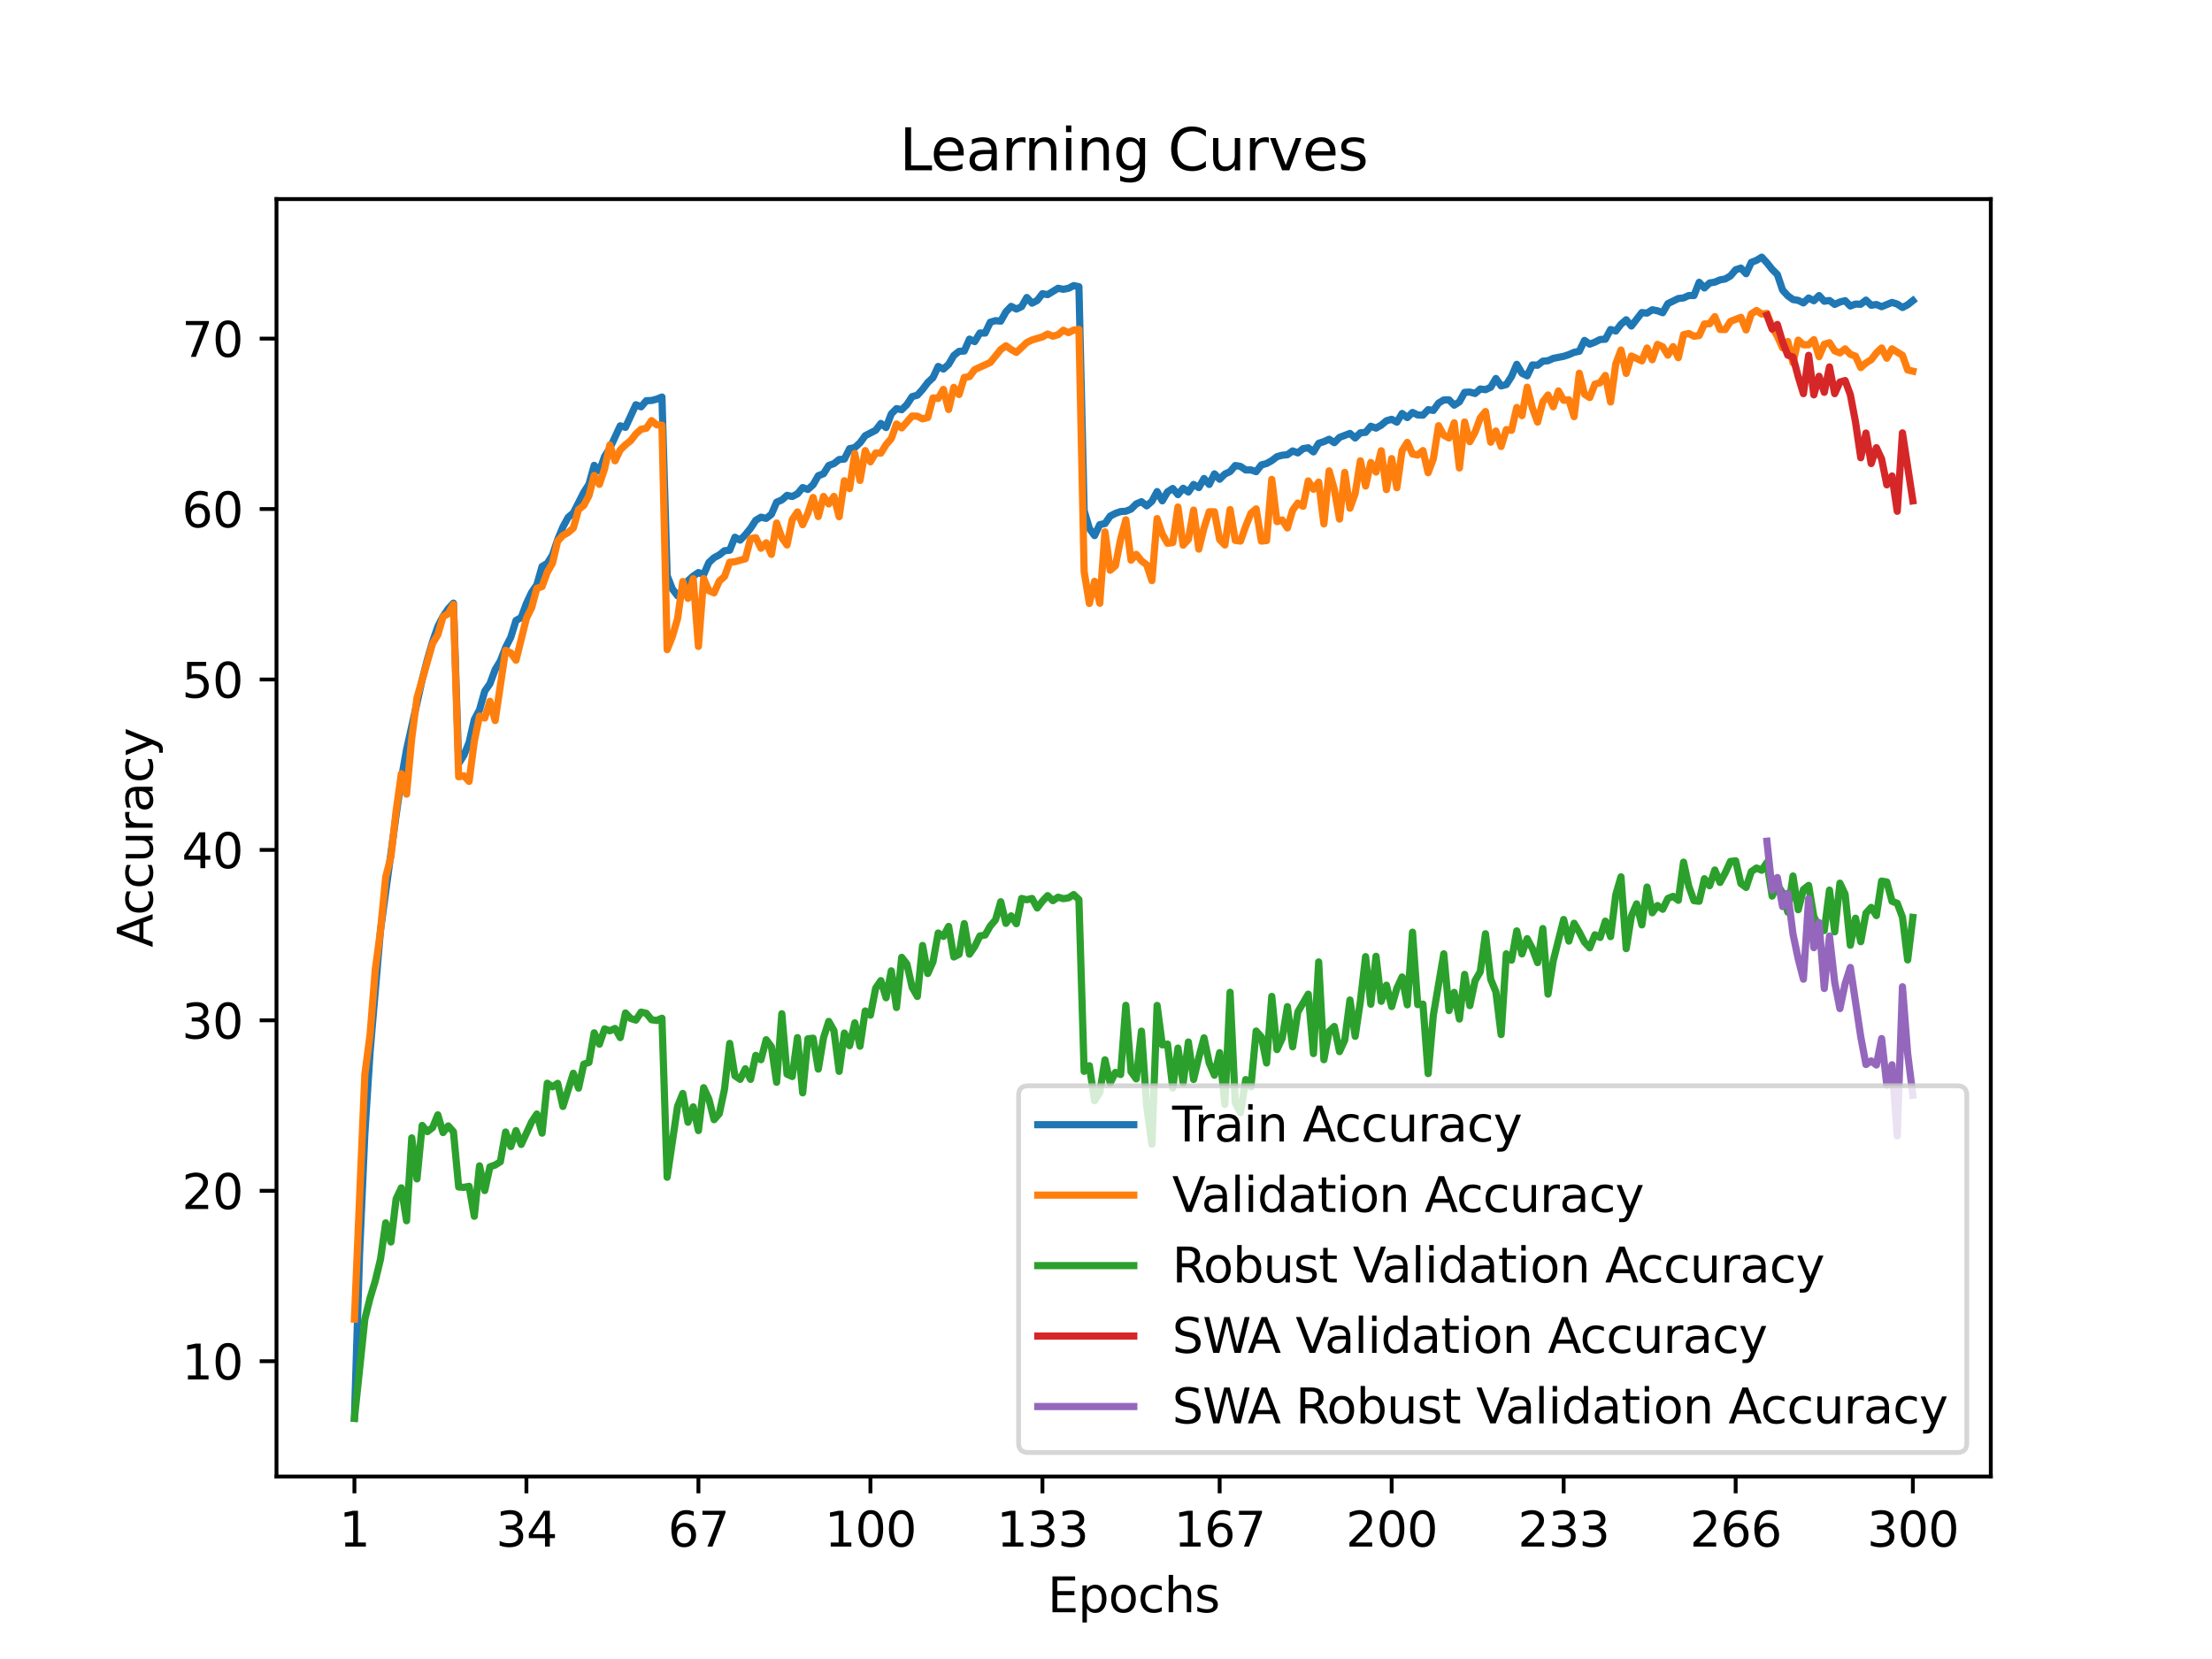 <?xml version="1.0" encoding="utf-8" standalone="no"?>
<!DOCTYPE svg PUBLIC "-//W3C//DTD SVG 1.1//EN"
  "http://www.w3.org/Graphics/SVG/1.1/DTD/svg11.dtd">
<svg xmlns:xlink="http://www.w3.org/1999/xlink" width="460.8pt" height="345.6pt" viewBox="0 0 460.8 345.6" xmlns="http://www.w3.org/2000/svg" version="1.1">
 <defs>
  <style type="text/css">*{stroke-linejoin: round; stroke-linecap: butt}</style>
 </defs>
 <g id="figure_1">
  <g id="patch_1">
   <path d="M 0 345.6 
L 460.8 345.6 
L 460.8 0 
L 0 0 
z
" style="fill: #ffffff"/>
  </g>
  <g id="axes_1">
   <g id="patch_2">
    <path d="M 57.6 307.584 
L 414.72 307.584 
L 414.72 41.472 
L 57.6 41.472 
z
" style="fill: #ffffff"/>
   </g>
   <g id="matplotlib.axis_1">
    <g id="xtick_1">
     <g id="line2d_1">
      <defs>
       <path id="m7db479d170" d="M 0 0 
L 0 3.5 
" style="stroke: #000000; stroke-width: 0.8"/>
      </defs>
      <g>
       <use xlink:href="#m7db479d170" x="73.833" y="307.584" style="stroke: #000000; stroke-width: 0.8"/>
      </g>
     </g>
     <g id="text_1">
      <!-- 1 -->
      <g transform="translate(70.651 322.182) scale(0.1 -0.1)">
       <defs>
        <path id="DejaVuSans-31" d="M 794 531 
L 1825 531 
L 1825 4091 
L 703 3866 
L 703 4441 
L 1819 4666 
L 2450 4666 
L 2450 531 
L 3481 531 
L 3481 0 
L 794 0 
L 794 531 
z
" transform="scale(0.016)"/>
       </defs>
       <use xlink:href="#DejaVuSans-31"/>
      </g>
     </g>
    </g>
    <g id="xtick_2">
     <g id="line2d_2">
      <g>
       <use xlink:href="#m7db479d170" x="109.664" y="307.584" style="stroke: #000000; stroke-width: 0.8"/>
      </g>
     </g>
     <g id="text_2">
      <!-- 34 -->
      <g transform="translate(103.302 322.182) scale(0.1 -0.1)">
       <defs>
        <path id="DejaVuSans-33" d="M 2597 2516 
Q 3050 2419 3304 2112 
Q 3559 1806 3559 1356 
Q 3559 666 3084 287 
Q 2609 -91 1734 -91 
Q 1441 -91 1130 -33 
Q 819 25 488 141 
L 488 750 
Q 750 597 1062 519 
Q 1375 441 1716 441 
Q 2309 441 2620 675 
Q 2931 909 2931 1356 
Q 2931 1769 2642 2001 
Q 2353 2234 1838 2234 
L 1294 2234 
L 1294 2753 
L 1863 2753 
Q 2328 2753 2575 2939 
Q 2822 3125 2822 3475 
Q 2822 3834 2567 4026 
Q 2313 4219 1838 4219 
Q 1578 4219 1281 4162 
Q 984 4106 628 3988 
L 628 4550 
Q 988 4650 1302 4700 
Q 1616 4750 1894 4750 
Q 2613 4750 3031 4423 
Q 3450 4097 3450 3541 
Q 3450 3153 3228 2886 
Q 3006 2619 2597 2516 
z
" transform="scale(0.016)"/>
        <path id="DejaVuSans-34" d="M 2419 4116 
L 825 1625 
L 2419 1625 
L 2419 4116 
z
M 2253 4666 
L 3047 4666 
L 3047 1625 
L 3713 1625 
L 3713 1100 
L 3047 1100 
L 3047 0 
L 2419 0 
L 2419 1100 
L 313 1100 
L 313 1709 
L 2253 4666 
z
" transform="scale(0.016)"/>
       </defs>
       <use xlink:href="#DejaVuSans-33"/>
       <use xlink:href="#DejaVuSans-34" x="63.623"/>
      </g>
     </g>
    </g>
    <g id="xtick_3">
     <g id="line2d_3">
      <g>
       <use xlink:href="#m7db479d170" x="145.496" y="307.584" style="stroke: #000000; stroke-width: 0.8"/>
      </g>
     </g>
     <g id="text_3">
      <!-- 67 -->
      <g transform="translate(139.133 322.182) scale(0.1 -0.1)">
       <defs>
        <path id="DejaVuSans-36" d="M 2113 2584 
Q 1688 2584 1439 2293 
Q 1191 2003 1191 1497 
Q 1191 994 1439 701 
Q 1688 409 2113 409 
Q 2538 409 2786 701 
Q 3034 994 3034 1497 
Q 3034 2003 2786 2293 
Q 2538 2584 2113 2584 
z
M 3366 4563 
L 3366 3988 
Q 3128 4100 2886 4159 
Q 2644 4219 2406 4219 
Q 1781 4219 1451 3797 
Q 1122 3375 1075 2522 
Q 1259 2794 1537 2939 
Q 1816 3084 2150 3084 
Q 2853 3084 3261 2657 
Q 3669 2231 3669 1497 
Q 3669 778 3244 343 
Q 2819 -91 2113 -91 
Q 1303 -91 875 529 
Q 447 1150 447 2328 
Q 447 3434 972 4092 
Q 1497 4750 2381 4750 
Q 2619 4750 2861 4703 
Q 3103 4656 3366 4563 
z
" transform="scale(0.016)"/>
        <path id="DejaVuSans-37" d="M 525 4666 
L 3525 4666 
L 3525 4397 
L 1831 0 
L 1172 0 
L 2766 4134 
L 525 4134 
L 525 4666 
z
" transform="scale(0.016)"/>
       </defs>
       <use xlink:href="#DejaVuSans-36"/>
       <use xlink:href="#DejaVuSans-37" x="63.623"/>
      </g>
     </g>
    </g>
    <g id="xtick_4">
     <g id="line2d_4">
      <g>
       <use xlink:href="#m7db479d170" x="181.327" y="307.584" style="stroke: #000000; stroke-width: 0.8"/>
      </g>
     </g>
     <g id="text_4">
      <!-- 100 -->
      <g transform="translate(171.783 322.182) scale(0.1 -0.1)">
       <defs>
        <path id="DejaVuSans-30" d="M 2034 4250 
Q 1547 4250 1301 3770 
Q 1056 3291 1056 2328 
Q 1056 1369 1301 889 
Q 1547 409 2034 409 
Q 2525 409 2770 889 
Q 3016 1369 3016 2328 
Q 3016 3291 2770 3770 
Q 2525 4250 2034 4250 
z
M 2034 4750 
Q 2819 4750 3233 4129 
Q 3647 3509 3647 2328 
Q 3647 1150 3233 529 
Q 2819 -91 2034 -91 
Q 1250 -91 836 529 
Q 422 1150 422 2328 
Q 422 3509 836 4129 
Q 1250 4750 2034 4750 
z
" transform="scale(0.016)"/>
       </defs>
       <use xlink:href="#DejaVuSans-31"/>
       <use xlink:href="#DejaVuSans-30" x="63.623"/>
       <use xlink:href="#DejaVuSans-30" x="127.246"/>
      </g>
     </g>
    </g>
    <g id="xtick_5">
     <g id="line2d_5">
      <g>
       <use xlink:href="#m7db479d170" x="217.158" y="307.584" style="stroke: #000000; stroke-width: 0.8"/>
      </g>
     </g>
     <g id="text_5">
      <!-- 133 -->
      <g transform="translate(207.615 322.182) scale(0.1 -0.1)">
       <use xlink:href="#DejaVuSans-31"/>
       <use xlink:href="#DejaVuSans-33" x="63.623"/>
       <use xlink:href="#DejaVuSans-33" x="127.246"/>
      </g>
     </g>
    </g>
    <g id="xtick_6">
     <g id="line2d_6">
      <g>
       <use xlink:href="#m7db479d170" x="254.076" y="307.584" style="stroke: #000000; stroke-width: 0.8"/>
      </g>
     </g>
     <g id="text_6">
      <!-- 167 -->
      <g transform="translate(244.532 322.182) scale(0.1 -0.1)">
       <use xlink:href="#DejaVuSans-31"/>
       <use xlink:href="#DejaVuSans-36" x="63.623"/>
       <use xlink:href="#DejaVuSans-37" x="127.246"/>
      </g>
     </g>
    </g>
    <g id="xtick_7">
     <g id="line2d_7">
      <g>
       <use xlink:href="#m7db479d170" x="289.907" y="307.584" style="stroke: #000000; stroke-width: 0.8"/>
      </g>
     </g>
     <g id="text_7">
      <!-- 200 -->
      <g transform="translate(280.363 322.182) scale(0.1 -0.1)">
       <defs>
        <path id="DejaVuSans-32" d="M 1228 531 
L 3431 531 
L 3431 0 
L 469 0 
L 469 531 
Q 828 903 1448 1529 
Q 2069 2156 2228 2338 
Q 2531 2678 2651 2914 
Q 2772 3150 2772 3378 
Q 2772 3750 2511 3984 
Q 2250 4219 1831 4219 
Q 1534 4219 1204 4116 
Q 875 4013 500 3803 
L 500 4441 
Q 881 4594 1212 4672 
Q 1544 4750 1819 4750 
Q 2544 4750 2975 4387 
Q 3406 4025 3406 3419 
Q 3406 3131 3298 2873 
Q 3191 2616 2906 2266 
Q 2828 2175 2409 1742 
Q 1991 1309 1228 531 
z
" transform="scale(0.016)"/>
       </defs>
       <use xlink:href="#DejaVuSans-32"/>
       <use xlink:href="#DejaVuSans-30" x="63.623"/>
       <use xlink:href="#DejaVuSans-30" x="127.246"/>
      </g>
     </g>
    </g>
    <g id="xtick_8">
     <g id="line2d_8">
      <g>
       <use xlink:href="#m7db479d170" x="325.739" y="307.584" style="stroke: #000000; stroke-width: 0.8"/>
      </g>
     </g>
     <g id="text_8">
      <!-- 233 -->
      <g transform="translate(316.195 322.182) scale(0.1 -0.1)">
       <use xlink:href="#DejaVuSans-32"/>
       <use xlink:href="#DejaVuSans-33" x="63.623"/>
       <use xlink:href="#DejaVuSans-33" x="127.246"/>
      </g>
     </g>
    </g>
    <g id="xtick_9">
     <g id="line2d_9">
      <g>
       <use xlink:href="#m7db479d170" x="361.57" y="307.584" style="stroke: #000000; stroke-width: 0.8"/>
      </g>
     </g>
     <g id="text_9">
      <!-- 266 -->
      <g transform="translate(352.026 322.182) scale(0.1 -0.1)">
       <use xlink:href="#DejaVuSans-32"/>
       <use xlink:href="#DejaVuSans-36" x="63.623"/>
       <use xlink:href="#DejaVuSans-36" x="127.246"/>
      </g>
     </g>
    </g>
    <g id="xtick_10">
     <g id="line2d_10">
      <g>
       <use xlink:href="#m7db479d170" x="398.487" y="307.584" style="stroke: #000000; stroke-width: 0.8"/>
      </g>
     </g>
     <g id="text_10">
      <!-- 300 -->
      <g transform="translate(388.944 322.182) scale(0.1 -0.1)">
       <use xlink:href="#DejaVuSans-33"/>
       <use xlink:href="#DejaVuSans-30" x="63.623"/>
       <use xlink:href="#DejaVuSans-30" x="127.246"/>
      </g>
     </g>
    </g>
    <g id="text_11">
     <!-- Epochs -->
     <g transform="translate(218.244 335.861) scale(0.1 -0.1)">
      <defs>
       <path id="DejaVuSans-45" d="M 628 4666 
L 3578 4666 
L 3578 4134 
L 1259 4134 
L 1259 2753 
L 3481 2753 
L 3481 2222 
L 1259 2222 
L 1259 531 
L 3634 531 
L 3634 0 
L 628 0 
L 628 4666 
z
" transform="scale(0.016)"/>
       <path id="DejaVuSans-70" d="M 1159 525 
L 1159 -1331 
L 581 -1331 
L 581 3500 
L 1159 3500 
L 1159 2969 
Q 1341 3281 1617 3432 
Q 1894 3584 2278 3584 
Q 2916 3584 3314 3078 
Q 3713 2572 3713 1747 
Q 3713 922 3314 415 
Q 2916 -91 2278 -91 
Q 1894 -91 1617 61 
Q 1341 213 1159 525 
z
M 3116 1747 
Q 3116 2381 2855 2742 
Q 2594 3103 2138 3103 
Q 1681 3103 1420 2742 
Q 1159 2381 1159 1747 
Q 1159 1113 1420 752 
Q 1681 391 2138 391 
Q 2594 391 2855 752 
Q 3116 1113 3116 1747 
z
" transform="scale(0.016)"/>
       <path id="DejaVuSans-6f" d="M 1959 3097 
Q 1497 3097 1228 2736 
Q 959 2375 959 1747 
Q 959 1119 1226 758 
Q 1494 397 1959 397 
Q 2419 397 2687 759 
Q 2956 1122 2956 1747 
Q 2956 2369 2687 2733 
Q 2419 3097 1959 3097 
z
M 1959 3584 
Q 2709 3584 3137 3096 
Q 3566 2609 3566 1747 
Q 3566 888 3137 398 
Q 2709 -91 1959 -91 
Q 1206 -91 779 398 
Q 353 888 353 1747 
Q 353 2609 779 3096 
Q 1206 3584 1959 3584 
z
" transform="scale(0.016)"/>
       <path id="DejaVuSans-63" d="M 3122 3366 
L 3122 2828 
Q 2878 2963 2633 3030 
Q 2388 3097 2138 3097 
Q 1578 3097 1268 2742 
Q 959 2388 959 1747 
Q 959 1106 1268 751 
Q 1578 397 2138 397 
Q 2388 397 2633 464 
Q 2878 531 3122 666 
L 3122 134 
Q 2881 22 2623 -34 
Q 2366 -91 2075 -91 
Q 1284 -91 818 406 
Q 353 903 353 1747 
Q 353 2603 823 3093 
Q 1294 3584 2113 3584 
Q 2378 3584 2631 3529 
Q 2884 3475 3122 3366 
z
" transform="scale(0.016)"/>
       <path id="DejaVuSans-68" d="M 3513 2113 
L 3513 0 
L 2938 0 
L 2938 2094 
Q 2938 2591 2744 2837 
Q 2550 3084 2163 3084 
Q 1697 3084 1428 2787 
Q 1159 2491 1159 1978 
L 1159 0 
L 581 0 
L 581 4863 
L 1159 4863 
L 1159 2956 
Q 1366 3272 1645 3428 
Q 1925 3584 2291 3584 
Q 2894 3584 3203 3211 
Q 3513 2838 3513 2113 
z
" transform="scale(0.016)"/>
       <path id="DejaVuSans-73" d="M 2834 3397 
L 2834 2853 
Q 2591 2978 2328 3040 
Q 2066 3103 1784 3103 
Q 1356 3103 1142 2972 
Q 928 2841 928 2578 
Q 928 2378 1081 2264 
Q 1234 2150 1697 2047 
L 1894 2003 
Q 2506 1872 2764 1633 
Q 3022 1394 3022 966 
Q 3022 478 2636 193 
Q 2250 -91 1575 -91 
Q 1294 -91 989 -36 
Q 684 19 347 128 
L 347 722 
Q 666 556 975 473 
Q 1284 391 1588 391 
Q 1994 391 2212 530 
Q 2431 669 2431 922 
Q 2431 1156 2273 1281 
Q 2116 1406 1581 1522 
L 1381 1569 
Q 847 1681 609 1914 
Q 372 2147 372 2553 
Q 372 3047 722 3315 
Q 1072 3584 1716 3584 
Q 2034 3584 2315 3537 
Q 2597 3491 2834 3397 
z
" transform="scale(0.016)"/>
      </defs>
      <use xlink:href="#DejaVuSans-45"/>
      <use xlink:href="#DejaVuSans-70" x="63.184"/>
      <use xlink:href="#DejaVuSans-6f" x="126.66"/>
      <use xlink:href="#DejaVuSans-63" x="187.842"/>
      <use xlink:href="#DejaVuSans-68" x="242.822"/>
      <use xlink:href="#DejaVuSans-73" x="306.201"/>
     </g>
    </g>
   </g>
   <g id="matplotlib.axis_2">
    <g id="ytick_1">
     <g id="line2d_11">
      <defs>
       <path id="mf15f17b7cf" d="M 0 0 
L -3.5 0 
" style="stroke: #000000; stroke-width: 0.8"/>
      </defs>
      <g>
       <use xlink:href="#mf15f17b7cf" x="57.6" y="283.564" style="stroke: #000000; stroke-width: 0.8"/>
      </g>
     </g>
     <g id="text_12">
      <!-- 10 -->
      <g transform="translate(37.875 287.363) scale(0.1 -0.1)">
       <use xlink:href="#DejaVuSans-31"/>
       <use xlink:href="#DejaVuSans-30" x="63.623"/>
      </g>
     </g>
    </g>
    <g id="ytick_2">
     <g id="line2d_12">
      <g>
       <use xlink:href="#mf15f17b7cf" x="57.6" y="248.06" style="stroke: #000000; stroke-width: 0.8"/>
      </g>
     </g>
     <g id="text_13">
      <!-- 20 -->
      <g transform="translate(37.875 251.859) scale(0.1 -0.1)">
       <use xlink:href="#DejaVuSans-32"/>
       <use xlink:href="#DejaVuSans-30" x="63.623"/>
      </g>
     </g>
    </g>
    <g id="ytick_3">
     <g id="line2d_13">
      <g>
       <use xlink:href="#mf15f17b7cf" x="57.6" y="212.556" style="stroke: #000000; stroke-width: 0.8"/>
      </g>
     </g>
     <g id="text_14">
      <!-- 30 -->
      <g transform="translate(37.875 216.355) scale(0.1 -0.1)">
       <use xlink:href="#DejaVuSans-33"/>
       <use xlink:href="#DejaVuSans-30" x="63.623"/>
      </g>
     </g>
    </g>
    <g id="ytick_4">
     <g id="line2d_14">
      <g>
       <use xlink:href="#mf15f17b7cf" x="57.6" y="177.052" style="stroke: #000000; stroke-width: 0.8"/>
      </g>
     </g>
     <g id="text_15">
      <!-- 40 -->
      <g transform="translate(37.875 180.851) scale(0.1 -0.1)">
       <use xlink:href="#DejaVuSans-34"/>
       <use xlink:href="#DejaVuSans-30" x="63.623"/>
      </g>
     </g>
    </g>
    <g id="ytick_5">
     <g id="line2d_15">
      <g>
       <use xlink:href="#mf15f17b7cf" x="57.6" y="141.548" style="stroke: #000000; stroke-width: 0.8"/>
      </g>
     </g>
     <g id="text_16">
      <!-- 50 -->
      <g transform="translate(37.875 145.347) scale(0.1 -0.1)">
       <defs>
        <path id="DejaVuSans-35" d="M 691 4666 
L 3169 4666 
L 3169 4134 
L 1269 4134 
L 1269 2991 
Q 1406 3038 1543 3061 
Q 1681 3084 1819 3084 
Q 2600 3084 3056 2656 
Q 3513 2228 3513 1497 
Q 3513 744 3044 326 
Q 2575 -91 1722 -91 
Q 1428 -91 1123 -41 
Q 819 9 494 109 
L 494 744 
Q 775 591 1075 516 
Q 1375 441 1709 441 
Q 2250 441 2565 725 
Q 2881 1009 2881 1497 
Q 2881 1984 2565 2268 
Q 2250 2553 1709 2553 
Q 1456 2553 1204 2497 
Q 953 2441 691 2322 
L 691 4666 
z
" transform="scale(0.016)"/>
       </defs>
       <use xlink:href="#DejaVuSans-35"/>
       <use xlink:href="#DejaVuSans-30" x="63.623"/>
      </g>
     </g>
    </g>
    <g id="ytick_6">
     <g id="line2d_16">
      <g>
       <use xlink:href="#mf15f17b7cf" x="57.6" y="106.044" style="stroke: #000000; stroke-width: 0.8"/>
      </g>
     </g>
     <g id="text_17">
      <!-- 60 -->
      <g transform="translate(37.875 109.843) scale(0.1 -0.1)">
       <use xlink:href="#DejaVuSans-36"/>
       <use xlink:href="#DejaVuSans-30" x="63.623"/>
      </g>
     </g>
    </g>
    <g id="ytick_7">
     <g id="line2d_17">
      <g>
       <use xlink:href="#mf15f17b7cf" x="57.6" y="70.54" style="stroke: #000000; stroke-width: 0.8"/>
      </g>
     </g>
     <g id="text_18">
      <!-- 70 -->
      <g transform="translate(37.875 74.339) scale(0.1 -0.1)">
       <use xlink:href="#DejaVuSans-37"/>
       <use xlink:href="#DejaVuSans-30" x="63.623"/>
      </g>
     </g>
    </g>
    <g id="text_19">
     <!-- Accuracy -->
     <g transform="translate(31.795 197.356) rotate(-90) scale(0.1 -0.1)">
      <defs>
       <path id="DejaVuSans-41" d="M 2188 4044 
L 1331 1722 
L 3047 1722 
L 2188 4044 
z
M 1831 4666 
L 2547 4666 
L 4325 0 
L 3669 0 
L 3244 1197 
L 1141 1197 
L 716 0 
L 50 0 
L 1831 4666 
z
" transform="scale(0.016)"/>
       <path id="DejaVuSans-75" d="M 544 1381 
L 544 3500 
L 1119 3500 
L 1119 1403 
Q 1119 906 1312 657 
Q 1506 409 1894 409 
Q 2359 409 2629 706 
Q 2900 1003 2900 1516 
L 2900 3500 
L 3475 3500 
L 3475 0 
L 2900 0 
L 2900 538 
Q 2691 219 2414 64 
Q 2138 -91 1772 -91 
Q 1169 -91 856 284 
Q 544 659 544 1381 
z
M 1991 3584 
L 1991 3584 
z
" transform="scale(0.016)"/>
       <path id="DejaVuSans-72" d="M 2631 2963 
Q 2534 3019 2420 3045 
Q 2306 3072 2169 3072 
Q 1681 3072 1420 2755 
Q 1159 2438 1159 1844 
L 1159 0 
L 581 0 
L 581 3500 
L 1159 3500 
L 1159 2956 
Q 1341 3275 1631 3429 
Q 1922 3584 2338 3584 
Q 2397 3584 2469 3576 
Q 2541 3569 2628 3553 
L 2631 2963 
z
" transform="scale(0.016)"/>
       <path id="DejaVuSans-61" d="M 2194 1759 
Q 1497 1759 1228 1600 
Q 959 1441 959 1056 
Q 959 750 1161 570 
Q 1363 391 1709 391 
Q 2188 391 2477 730 
Q 2766 1069 2766 1631 
L 2766 1759 
L 2194 1759 
z
M 3341 1997 
L 3341 0 
L 2766 0 
L 2766 531 
Q 2569 213 2275 61 
Q 1981 -91 1556 -91 
Q 1019 -91 701 211 
Q 384 513 384 1019 
Q 384 1609 779 1909 
Q 1175 2209 1959 2209 
L 2766 2209 
L 2766 2266 
Q 2766 2663 2505 2880 
Q 2244 3097 1772 3097 
Q 1472 3097 1187 3025 
Q 903 2953 641 2809 
L 641 3341 
Q 956 3463 1253 3523 
Q 1550 3584 1831 3584 
Q 2591 3584 2966 3190 
Q 3341 2797 3341 1997 
z
" transform="scale(0.016)"/>
       <path id="DejaVuSans-79" d="M 2059 -325 
Q 1816 -950 1584 -1140 
Q 1353 -1331 966 -1331 
L 506 -1331 
L 506 -850 
L 844 -850 
Q 1081 -850 1212 -737 
Q 1344 -625 1503 -206 
L 1606 56 
L 191 3500 
L 800 3500 
L 1894 763 
L 2988 3500 
L 3597 3500 
L 2059 -325 
z
" transform="scale(0.016)"/>
      </defs>
      <use xlink:href="#DejaVuSans-41"/>
      <use xlink:href="#DejaVuSans-63" x="66.658"/>
      <use xlink:href="#DejaVuSans-63" x="121.639"/>
      <use xlink:href="#DejaVuSans-75" x="176.619"/>
      <use xlink:href="#DejaVuSans-72" x="239.998"/>
      <use xlink:href="#DejaVuSans-61" x="281.111"/>
      <use xlink:href="#DejaVuSans-63" x="342.391"/>
      <use xlink:href="#DejaVuSans-79" x="397.371"/>
     </g>
    </g>
   </g>
   <g id="line2d_18">
    <path d="M 73.833 295.402 
L 74.919 260.874 
L 76.004 236.135 
L 77.09 219.191 
L 79.262 193.789 
L 82.519 169.828 
L 83.605 162.279 
L 84.691 156.161 
L 87.948 141.592 
L 89.034 137.392 
L 90.12 133.649 
L 91.206 130.532 
L 92.291 128.404 
L 93.377 126.831 
L 94.463 125.645 
L 95.549 159.058 
L 96.635 157.347 
L 97.72 154.662 
L 98.806 149.915 
L 99.892 147.863 
L 100.978 143.985 
L 102.064 142.423 
L 103.149 139.497 
L 104.235 137.693 
L 105.321 134.895 
L 106.407 132.751 
L 107.493 129.257 
L 108.578 128.649 
L 109.664 125.713 
L 110.75 123.405 
L 111.836 121.821 
L 112.922 118.011 
L 114.007 117.365 
L 115.093 115.639 
L 116.179 112.397 
L 117.265 109.777 
L 118.351 107.785 
L 119.436 106.851 
L 121.608 102.572 
L 122.694 100.875 
L 123.78 96.944 
L 124.865 98.123 
L 125.951 95.087 
L 127.037 93.379 
L 129.209 88.707 
L 130.294 89.019 
L 132.466 84.311 
L 133.552 84.751 
L 134.638 83.473 
L 135.723 83.43 
L 136.809 83.15 
L 137.895 82.709 
L 138.981 119.914 
L 140.067 122.698 
L 141.152 124.112 
L 142.238 123.082 
L 143.324 120.976 
L 144.41 120.017 
L 145.496 119.272 
L 146.581 119.698 
L 147.667 117.191 
L 148.753 116.179 
L 149.839 115.604 
L 150.925 114.727 
L 152.01 114.617 
L 153.096 111.915 
L 154.182 112.515 
L 155.268 111.396 
L 156.354 110.054 
L 157.439 108.389 
L 158.525 107.735 
L 159.611 107.991 
L 160.697 107.142 
L 161.783 104.614 
L 162.868 104.153 
L 163.954 103.194 
L 165.04 103.428 
L 166.126 102.874 
L 167.212 101.575 
L 168.297 101.962 
L 169.383 100.975 
L 170.469 99.093 
L 171.555 98.688 
L 172.641 96.969 
L 173.726 96.575 
L 174.812 95.727 
L 175.898 95.634 
L 176.984 93.468 
L 178.07 93.234 
L 179.155 92.25 
L 180.241 90.759 
L 182.413 89.64 
L 183.499 88.213 
L 184.584 89.062 
L 185.67 86.228 
L 186.756 85.124 
L 187.842 85.351 
L 188.928 84.272 
L 190.013 82.624 
L 191.099 82.329 
L 192.185 81.126 
L 193.271 79.681 
L 194.357 78.669 
L 195.442 76.336 
L 196.528 76.882 
L 197.614 75.906 
L 198.7 74.049 
L 199.786 73.197 
L 200.871 73.126 
L 201.957 70.647 
L 203.043 71.166 
L 204.129 69.369 
L 205.215 69.383 
L 206.3 67.121 
L 207.386 66.798 
L 208.472 66.901 
L 209.558 64.955 
L 210.644 63.823 
L 211.729 64.384 
L 212.815 63.879 
L 213.901 61.973 
L 214.987 63.155 
L 216.073 62.594 
L 217.158 61.181 
L 218.244 61.38 
L 220.416 60.048 
L 221.502 60.268 
L 222.587 60.059 
L 223.673 59.498 
L 224.759 59.725 
L 225.845 106.347 
L 226.931 110.072 
L 228.016 111.574 
L 229.102 109.291 
L 230.188 109.067 
L 231.274 107.508 
L 232.36 106.947 
L 233.445 106.564 
L 234.531 106.5 
L 235.617 106.059 
L 236.703 104.969 
L 237.789 104.511 
L 238.875 105.381 
L 239.96 104.43 
L 241.046 102.406 
L 242.132 104.33 
L 243.218 102.459 
L 244.304 101.759 
L 245.389 103.041 
L 246.475 101.713 
L 247.561 102.498 
L 248.647 100.921 
L 249.733 101.578 
L 250.818 99.682 
L 251.904 100.918 
L 252.99 98.716 
L 254.076 99.835 
L 255.162 98.748 
L 256.247 98.244 
L 257.333 96.976 
L 258.419 97.161 
L 259.505 97.907 
L 260.591 97.889 
L 261.676 98.255 
L 262.762 96.852 
L 263.848 96.565 
L 264.934 95.961 
L 266.02 95.13 
L 267.105 94.835 
L 268.191 94.725 
L 269.277 93.937 
L 270.363 94.342 
L 271.449 93.461 
L 272.534 93.284 
L 273.62 94.139 
L 274.706 92.353 
L 275.792 91.995 
L 276.878 91.505 
L 277.963 92.218 
L 279.049 91.118 
L 281.221 90.287 
L 282.307 91.238 
L 283.392 90.159 
L 284.478 90.067 
L 285.564 88.792 
L 286.65 89.186 
L 287.736 88.561 
L 288.821 87.652 
L 289.907 87.347 
L 290.993 87.94 
L 292.079 86.136 
L 293.165 86.992 
L 294.25 85.923 
L 295.336 86.445 
L 296.422 86.491 
L 297.508 85.337 
L 298.594 85.5 
L 299.679 83.973 
L 300.765 83.32 
L 301.851 83.299 
L 302.937 84.403 
L 304.023 83.707 
L 305.108 81.736 
L 306.194 81.672 
L 307.28 81.971 
L 308.366 81.033 
L 309.452 81.179 
L 310.537 80.675 
L 311.623 78.843 
L 312.709 80.391 
L 313.795 80.114 
L 314.881 78.416 
L 315.966 75.895 
L 317.052 77.752 
L 318.138 78.289 
L 319.224 76.02 
L 320.31 76.087 
L 321.395 75.242 
L 322.481 75.146 
L 323.567 74.656 
L 325.739 74.23 
L 326.824 73.871 
L 327.91 73.396 
L 328.996 73.175 
L 330.082 70.917 
L 331.168 71.695 
L 332.253 71.269 
L 333.339 70.722 
L 334.425 70.672 
L 335.511 68.645 
L 336.597 68.961 
L 337.682 67.547 
L 338.768 66.617 
L 339.854 67.913 
L 342.026 65.112 
L 343.111 65.225 
L 344.197 64.529 
L 345.283 64.742 
L 346.369 65.147 
L 347.455 63.251 
L 349.626 62.182 
L 350.712 62.065 
L 351.798 61.564 
L 352.884 61.561 
L 353.969 58.809 
L 355.055 59.984 
L 356.141 58.955 
L 357.227 58.77 
L 358.313 58.308 
L 359.398 58.113 
L 360.484 57.477 
L 361.57 56.203 
L 362.656 55.851 
L 363.742 57.016 
L 364.827 54.662 
L 365.913 54.236 
L 366.999 53.568 
L 368.085 54.747 
L 369.171 56.114 
L 370.256 57.183 
L 371.342 60.421 
L 372.428 61.614 
L 373.514 62.402 
L 374.6 62.573 
L 375.685 63.105 
L 376.771 62.083 
L 377.857 62.651 
L 378.943 61.568 
L 380.029 62.754 
L 381.114 62.598 
L 382.2 63.418 
L 383.286 62.91 
L 384.372 62.637 
L 385.458 63.745 
L 386.543 63.336 
L 387.629 63.386 
L 388.715 62.52 
L 389.801 63.588 
L 390.887 63.432 
L 391.972 63.887 
L 394.144 62.999 
L 395.23 63.347 
L 396.316 64.057 
L 397.401 63.492 
L 398.487 62.63 
L 398.487 62.63 
" clip-path="url(#p7c4a3863b7)" style="fill: none; stroke: #1f77b4; stroke-width: 1.5; stroke-linecap: square"/>
   </g>
   <g id="line2d_19">
    <path d="M 73.833 274.794 
L 76.004 223.81 
L 77.09 215.538 
L 78.176 201.975 
L 79.262 193.952 
L 80.348 182.697 
L 81.433 178.507 
L 82.519 168.957 
L 83.605 161.181 
L 84.691 165.442 
L 85.777 153.761 
L 86.862 145.382 
L 90.12 134.021 
L 91.206 132.246 
L 92.291 128.482 
L 93.377 127.843 
L 94.463 125.926 
L 95.549 161.82 
L 96.635 161.607 
L 97.72 162.779 
L 98.806 154.436 
L 99.892 149.181 
L 100.978 149.572 
L 102.064 146.092 
L 103.149 150.104 
L 105.321 135.476 
L 106.407 136.009 
L 107.493 137.536 
L 109.664 128.802 
L 110.75 126.601 
L 111.836 122.553 
L 112.922 122.198 
L 114.007 119.216 
L 115.093 117.334 
L 116.179 112.718 
L 117.265 111.547 
L 118.351 110.943 
L 119.436 109.985 
L 120.522 106.15 
L 121.608 105.298 
L 122.694 103.239 
L 123.78 99.049 
L 124.865 100.896 
L 125.951 97.665 
L 127.037 92.694 
L 128.123 95.996 
L 129.209 93.724 
L 130.294 92.659 
L 131.38 91.807 
L 132.466 90.386 
L 133.552 89.428 
L 134.638 89.215 
L 135.723 87.617 
L 136.809 88.505 
L 137.895 88.576 
L 138.981 135.334 
L 140.067 132.601 
L 141.152 128.873 
L 142.238 121.133 
L 143.324 124.648 
L 144.41 120.565 
L 145.496 134.66 
L 146.581 120.529 
L 147.667 123.05 
L 148.753 123.512 
L 149.839 121.062 
L 150.925 120.103 
L 152.01 117.121 
L 153.096 117.014 
L 155.268 116.411 
L 156.354 112.221 
L 157.439 112.008 
L 158.525 114.21 
L 159.611 113.073 
L 160.697 115.488 
L 161.783 108.955 
L 162.868 112.008 
L 163.954 113.535 
L 165.04 108.245 
L 166.126 106.647 
L 167.212 109.31 
L 168.297 106.896 
L 169.383 103.629 
L 170.469 107.606 
L 171.555 103.416 
L 172.641 104.979 
L 173.726 103.416 
L 174.812 107.641 
L 175.898 100.15 
L 176.984 101.783 
L 178.07 94.469 
L 179.155 100.079 
L 180.241 93.866 
L 181.327 96.209 
L 182.413 94.363 
L 183.499 94.398 
L 184.584 92.623 
L 185.67 91.381 
L 186.756 88.327 
L 187.842 89.144 
L 190.013 86.659 
L 191.099 86.694 
L 192.185 87.262 
L 193.271 86.978 
L 194.357 82.895 
L 195.442 83.002 
L 196.528 81.12 
L 197.614 85.309 
L 198.7 80.694 
L 199.786 82.185 
L 200.871 78.635 
L 201.957 78.457 
L 203.043 77.001 
L 206.3 75.51 
L 208.472 72.812 
L 209.558 72.031 
L 210.644 72.812 
L 211.729 73.416 
L 213.901 71.356 
L 214.987 70.824 
L 217.158 70.185 
L 218.244 69.581 
L 219.33 70.043 
L 220.416 69.723 
L 221.502 68.8 
L 222.587 69.297 
L 223.673 68.765 
L 224.759 68.622 
L 225.845 119.074 
L 226.931 125.713 
L 228.016 121.097 
L 229.102 125.677 
L 230.188 110.801 
L 231.274 118.79 
L 232.36 117.867 
L 233.445 112.328 
L 234.531 108.28 
L 235.617 116.695 
L 236.703 115.488 
L 237.789 116.837 
L 238.875 117.653 
L 239.96 120.955 
L 241.046 108.032 
L 242.132 111.263 
L 243.218 113.18 
L 244.304 113.038 
L 245.389 105.618 
L 246.475 113.571 
L 247.561 112.363 
L 248.647 106.257 
L 249.733 114.387 
L 250.818 109.985 
L 251.904 106.612 
L 252.99 106.612 
L 254.076 112.399 
L 255.162 113.535 
L 256.247 106.15 
L 257.333 112.576 
L 258.419 112.718 
L 259.505 109.63 
L 260.591 106.931 
L 261.676 106.008 
L 262.762 112.718 
L 263.848 112.612 
L 264.934 99.866 
L 266.02 108.671 
L 267.105 108.316 
L 268.191 109.985 
L 269.277 106.292 
L 270.363 104.801 
L 271.449 105.476 
L 272.534 100.186 
L 273.62 101.925 
L 274.706 100.434 
L 275.792 109.133 
L 276.878 98.091 
L 277.963 101.961 
L 279.049 108.138 
L 280.135 98.41 
L 281.221 105.866 
L 282.307 102.813 
L 283.392 95.996 
L 284.478 101.251 
L 285.564 96.351 
L 286.65 98.339 
L 287.736 93.901 
L 288.821 101.996 
L 289.907 95.535 
L 290.993 101.606 
L 292.079 93.901 
L 293.165 92.162 
L 294.25 94.576 
L 295.336 94.789 
L 296.422 93.866 
L 297.508 98.481 
L 298.594 95.57 
L 299.679 88.682 
L 300.765 90.67 
L 301.851 91.239 
L 302.937 88.079 
L 304.023 97.487 
L 305.108 87.901 
L 306.194 92.02 
L 307.28 90.031 
L 308.366 87.049 
L 309.452 85.735 
L 310.537 92.126 
L 311.623 89.783 
L 312.709 93.014 
L 313.795 89.499 
L 314.881 89.641 
L 315.966 84.883 
L 317.052 86.588 
L 318.138 80.658 
L 319.224 84.99 
L 320.31 87.937 
L 321.395 83.712 
L 322.481 82.292 
L 323.567 84.741 
L 324.653 81.439 
L 325.739 83.392 
L 326.824 83.286 
L 327.91 86.801 
L 328.996 77.747 
L 330.082 82.114 
L 331.168 82.824 
L 332.253 80.019 
L 333.339 79.735 
L 334.425 78.209 
L 335.511 83.747 
L 336.597 75.794 
L 337.682 72.918 
L 338.768 77.783 
L 339.854 74.161 
L 342.026 75.191 
L 343.111 72.492 
L 344.197 74.942 
L 345.283 71.747 
L 346.369 72.244 
L 347.455 73.984 
L 348.54 72.208 
L 349.626 74.516 
L 350.712 69.723 
L 351.798 69.475 
L 352.884 70.043 
L 353.969 69.901 
L 355.055 67.486 
L 356.141 67.451 
L 357.227 65.96 
L 358.313 68.622 
L 359.398 68.658 
L 360.484 66.954 
L 362.656 66.102 
L 363.742 68.729 
L 364.827 65.392 
L 365.913 64.682 
L 366.999 65.427 
L 368.085 65.285 
L 369.171 68.125 
L 370.256 70.043 
L 371.342 72.457 
L 372.428 71.143 
L 373.514 75.581 
L 374.6 70.859 
L 375.685 71.818 
L 376.771 71.818 
L 377.857 70.753 
L 378.943 74.303 
L 380.029 71.711 
L 381.114 71.392 
L 382.2 73.096 
L 383.286 73.522 
L 384.372 72.67 
L 385.458 73.806 
L 386.543 74.197 
L 387.629 76.575 
L 388.715 75.617 
L 389.801 74.942 
L 390.887 73.522 
L 391.972 72.492 
L 393.058 74.623 
L 394.144 72.67 
L 396.316 74.019 
L 397.401 77.072 
L 398.487 77.321 
L 398.487 77.321 
" clip-path="url(#p7c4a3863b7)" style="fill: none; stroke: #ff7f0e; stroke-width: 1.5; stroke-linecap: square"/>
   </g>
   <g id="line2d_20">
    <path d="M 73.833 295.488 
L 76.004 274.798 
L 77.09 270.415 
L 78.176 266.84 
L 79.262 262.335 
L 80.348 254.744 
L 81.433 258.735 
L 82.519 249.749 
L 83.605 247.448 
L 84.691 254.303 
L 85.777 237.041 
L 86.862 245.586 
L 87.948 234.446 
L 89.034 235.743 
L 90.12 234.887 
L 91.206 232.242 
L 92.291 235.939 
L 93.377 234.544 
L 94.463 235.768 
L 95.549 247.276 
L 96.635 247.35 
L 97.72 247.129 
L 98.806 253.373 
L 99.892 242.869 
L 100.978 248.011 
L 102.064 243.065 
L 103.149 242.697 
L 104.235 242.012 
L 105.321 235.817 
L 106.407 238.853 
L 107.493 235.523 
L 108.578 238.412 
L 110.75 233.711 
L 111.836 232.071 
L 112.922 236.062 
L 114.007 225.656 
L 115.093 226.414 
L 116.179 225.68 
L 117.265 230.504 
L 119.436 223.574 
L 120.522 226.684 
L 121.608 221.689 
L 122.694 221.321 
L 123.78 215.151 
L 124.865 217.526 
L 125.951 214.343 
L 127.037 214.735 
L 128.123 214.245 
L 129.209 216.155 
L 130.294 211.013 
L 131.38 212.164 
L 132.466 212.507 
L 133.552 210.842 
L 134.638 211.087 
L 135.723 212.433 
L 136.809 212.58 
L 137.895 212.115 
L 138.981 245.244 
L 141.152 230.455 
L 142.238 227.786 
L 143.324 233.785 
L 144.41 230.577 
L 145.496 235.523 
L 146.581 226.586 
L 147.667 228.936 
L 148.753 233.246 
L 149.839 231.997 
L 150.925 226.929 
L 152.01 217.355 
L 153.096 224.113 
L 154.182 224.847 
L 155.268 222.644 
L 156.354 224.847 
L 157.439 219.852 
L 158.525 220.758 
L 159.611 216.596 
L 160.697 218.04 
L 161.783 225.46 
L 162.868 211.184 
L 163.954 223.77 
L 165.04 224.26 
L 166.126 216.155 
L 167.212 227.663 
L 168.297 216.4 
L 169.383 216.277 
L 170.469 222.717 
L 171.555 216.18 
L 172.641 212.776 
L 173.726 214.686 
L 174.812 223.182 
L 175.898 215.2 
L 176.984 217.845 
L 178.07 213.07 
L 179.155 217.942 
L 180.241 210.597 
L 181.327 211.478 
L 182.413 205.871 
L 183.499 204.28 
L 184.584 207.854 
L 185.67 202.247 
L 186.756 209.887 
L 187.842 199.431 
L 188.928 200.827 
L 190.013 205.675 
L 191.099 207.585 
L 192.185 196.958 
L 193.271 202.81 
L 194.357 200.362 
L 195.442 194.363 
L 196.528 195.073 
L 197.614 192.992 
L 198.7 199.358 
L 199.786 198.795 
L 200.871 192.404 
L 201.957 198.77 
L 203.043 197.203 
L 204.129 194.975 
L 205.215 194.779 
L 206.3 192.894 
L 207.386 191.621 
L 208.472 187.85 
L 209.558 192.355 
L 210.644 190.788 
L 211.729 192.429 
L 212.815 187.164 
L 213.901 187.434 
L 214.987 187.164 
L 216.073 189.148 
L 217.158 187.727 
L 218.244 186.577 
L 219.33 187.629 
L 220.416 186.895 
L 221.502 187.213 
L 222.587 187.042 
L 223.673 186.356 
L 224.759 187.409 
L 225.845 223.182 
L 226.931 222.007 
L 228.016 229.279 
L 229.102 227.59 
L 230.188 220.783 
L 231.274 225.631 
L 232.36 223.403 
L 233.445 223.843 
L 234.531 209.422 
L 235.617 223.256 
L 236.703 224.749 
L 237.789 214.808 
L 238.875 230.357 
L 239.96 238.363 
L 241.046 209.446 
L 242.132 217.673 
L 243.218 217.502 
L 244.304 226.659 
L 245.389 218.334 
L 246.475 225.606 
L 247.561 217.061 
L 248.647 224.872 
L 249.733 220.293 
L 250.818 216.204 
L 251.904 221.468 
L 252.99 223.99 
L 254.076 219.289 
L 255.162 230.063 
L 256.247 206.704 
L 257.333 229.72 
L 258.419 231.801 
L 259.505 224.896 
L 260.591 226.414 
L 261.676 214.784 
L 262.762 216.008 
L 263.848 221.444 
L 264.934 207.561 
L 266.02 218.653 
L 267.105 216.302 
L 268.191 209.691 
L 269.277 218.065 
L 270.363 210.817 
L 272.534 207.095 
L 273.62 219.485 
L 274.706 200.386 
L 275.792 220.758 
L 276.878 214.857 
L 277.963 213.829 
L 279.049 219.069 
L 280.135 216.694 
L 281.221 208.32 
L 282.307 215.886 
L 283.392 208.589 
L 284.478 199.285 
L 285.564 209.201 
L 286.65 199.211 
L 287.736 208.589 
L 288.821 205.234 
L 289.907 209.691 
L 290.993 205.871 
L 292.079 203.521 
L 293.165 209.324 
L 294.25 194.192 
L 295.336 209.275 
L 296.422 209.177 
L 297.508 223.648 
L 298.594 211.454 
L 300.765 198.697 
L 301.851 210.523 
L 302.937 206.728 
L 304.023 212.286 
L 305.108 202.982 
L 306.194 209.495 
L 307.28 204.304 
L 308.366 202.419 
L 309.452 194.51 
L 310.537 203.986 
L 311.623 206.63 
L 312.709 215.518 
L 313.795 198.697 
L 314.881 200.019 
L 315.966 193.922 
L 317.052 198.721 
L 318.138 195.538 
L 319.224 197.595 
L 320.31 200.533 
L 321.395 193.432 
L 322.481 207.095 
L 323.567 200.166 
L 325.739 191.547 
L 326.824 196.052 
L 327.91 192.331 
L 328.996 194.167 
L 330.082 196.273 
L 331.168 197.448 
L 332.253 194.73 
L 333.339 195.293 
L 334.425 191.89 
L 335.511 195.122 
L 336.597 186.381 
L 337.682 182.659 
L 338.768 197.619 
L 339.854 190.837 
L 340.94 188.291 
L 342.026 192.673 
L 343.111 184.789 
L 344.197 190.151 
L 345.283 188.633 
L 346.369 189.417 
L 347.455 187.164 
L 348.54 186.723 
L 349.626 187.556 
L 350.712 179.598 
L 351.798 184.593 
L 352.884 187.629 
L 353.969 187.752 
L 355.055 183.051 
L 356.141 184.52 
L 357.227 181.239 
L 358.313 183.834 
L 359.398 181.826 
L 360.484 179.451 
L 361.57 179.329 
L 362.656 184.055 
L 363.742 184.863 
L 364.827 181.581 
L 365.913 180.822 
L 366.999 181.288 
L 368.085 179.672 
L 369.171 186.674 
L 370.256 184.299 
L 371.342 185.989 
L 372.428 190.005 
L 373.514 182.487 
L 374.6 189.515 
L 375.685 185.303 
L 376.771 184.446 
L 377.857 190.959 
L 378.943 193.065 
L 380.029 193.849 
L 381.114 185.426 
L 382.2 194.118 
L 383.286 183.981 
L 384.372 186.283 
L 385.458 196.909 
L 386.543 191.278 
L 387.629 196.175 
L 388.715 190.225 
L 389.801 189.025 
L 390.887 190.739 
L 391.972 183.54 
L 393.058 183.736 
L 394.144 187.752 
L 395.23 188.168 
L 396.316 191.057 
L 397.401 199.97 
L 398.487 191.106 
L 398.487 191.106 
" clip-path="url(#p7c4a3863b7)" style="fill: none; stroke: #2ca02c; stroke-width: 1.5; stroke-linecap: square"/>
   </g>
   <g id="line2d_21">
    <path d="M 368.085 65.676 
L 369.171 68.551 
L 370.256 67.593 
L 371.342 71.214 
L 372.428 73.984 
L 373.514 74.374 
L 374.6 78.457 
L 375.685 82.007 
L 376.771 74.019 
L 377.857 82.256 
L 378.943 78.386 
L 380.029 81.723 
L 381.114 76.433 
L 382.2 82.007 
L 383.286 79.593 
L 384.372 79.274 
L 385.458 82.221 
L 386.543 87.937 
L 387.629 95.357 
L 388.715 90.209 
L 389.801 96.564 
L 390.887 93.262 
L 391.972 95.606 
L 393.058 101.002 
L 394.144 99.156 
L 395.23 106.505 
L 396.316 90.173 
L 398.487 104.34 
L 398.487 104.34 
" clip-path="url(#p7c4a3863b7)" style="fill: none; stroke: #d62728; stroke-width: 1.5; stroke-linecap: square"/>
   </g>
   <g id="line2d_22">
    <path d="M 368.085 175.24 
L 369.171 185.45 
L 370.256 182.806 
L 371.342 188.854 
L 372.428 186.062 
L 373.514 194.583 
L 374.6 199.75 
L 375.685 203.986 
L 376.771 187.213 
L 377.857 197.424 
L 378.943 192.184 
L 380.029 205.92 
L 381.114 195 
L 382.2 204.622 
L 383.286 210.107 
L 384.372 204.941 
L 385.458 201.537 
L 387.629 215.984 
L 388.715 221.762 
L 389.801 221.003 
L 390.887 221.86 
L 391.972 216.351 
L 393.058 226.096 
L 394.144 221.811 
L 395.23 236.625 
L 396.316 205.553 
L 397.401 219.51 
L 398.487 228.153 
L 398.487 228.153 
" clip-path="url(#p7c4a3863b7)" style="fill: none; stroke: #9467bd; stroke-width: 1.5; stroke-linecap: square"/>
   </g>
   <g id="patch_3">
    <path d="M 57.6 307.584 
L 57.6 41.472 
" style="fill: none; stroke: #000000; stroke-width: 0.8; stroke-linejoin: miter; stroke-linecap: square"/>
   </g>
   <g id="patch_4">
    <path d="M 414.72 307.584 
L 414.72 41.472 
" style="fill: none; stroke: #000000; stroke-width: 0.8; stroke-linejoin: miter; stroke-linecap: square"/>
   </g>
   <g id="patch_5">
    <path d="M 57.6 307.584 
L 414.72 307.584 
" style="fill: none; stroke: #000000; stroke-width: 0.8; stroke-linejoin: miter; stroke-linecap: square"/>
   </g>
   <g id="patch_6">
    <path d="M 57.6 41.472 
L 414.72 41.472 
" style="fill: none; stroke: #000000; stroke-width: 0.8; stroke-linejoin: miter; stroke-linecap: square"/>
   </g>
   <g id="text_20">
    <!-- Learning Curves -->
    <g transform="translate(187.376 35.472) scale(0.12 -0.12)">
     <defs>
      <path id="DejaVuSans-4c" d="M 628 4666 
L 1259 4666 
L 1259 531 
L 3531 531 
L 3531 0 
L 628 0 
L 628 4666 
z
" transform="scale(0.016)"/>
      <path id="DejaVuSans-65" d="M 3597 1894 
L 3597 1613 
L 953 1613 
Q 991 1019 1311 708 
Q 1631 397 2203 397 
Q 2534 397 2845 478 
Q 3156 559 3463 722 
L 3463 178 
Q 3153 47 2828 -22 
Q 2503 -91 2169 -91 
Q 1331 -91 842 396 
Q 353 884 353 1716 
Q 353 2575 817 3079 
Q 1281 3584 2069 3584 
Q 2775 3584 3186 3129 
Q 3597 2675 3597 1894 
z
M 3022 2063 
Q 3016 2534 2758 2815 
Q 2500 3097 2075 3097 
Q 1594 3097 1305 2825 
Q 1016 2553 972 2059 
L 3022 2063 
z
" transform="scale(0.016)"/>
      <path id="DejaVuSans-6e" d="M 3513 2113 
L 3513 0 
L 2938 0 
L 2938 2094 
Q 2938 2591 2744 2837 
Q 2550 3084 2163 3084 
Q 1697 3084 1428 2787 
Q 1159 2491 1159 1978 
L 1159 0 
L 581 0 
L 581 3500 
L 1159 3500 
L 1159 2956 
Q 1366 3272 1645 3428 
Q 1925 3584 2291 3584 
Q 2894 3584 3203 3211 
Q 3513 2838 3513 2113 
z
" transform="scale(0.016)"/>
      <path id="DejaVuSans-69" d="M 603 3500 
L 1178 3500 
L 1178 0 
L 603 0 
L 603 3500 
z
M 603 4863 
L 1178 4863 
L 1178 4134 
L 603 4134 
L 603 4863 
z
" transform="scale(0.016)"/>
      <path id="DejaVuSans-67" d="M 2906 1791 
Q 2906 2416 2648 2759 
Q 2391 3103 1925 3103 
Q 1463 3103 1205 2759 
Q 947 2416 947 1791 
Q 947 1169 1205 825 
Q 1463 481 1925 481 
Q 2391 481 2648 825 
Q 2906 1169 2906 1791 
z
M 3481 434 
Q 3481 -459 3084 -895 
Q 2688 -1331 1869 -1331 
Q 1566 -1331 1297 -1286 
Q 1028 -1241 775 -1147 
L 775 -588 
Q 1028 -725 1275 -790 
Q 1522 -856 1778 -856 
Q 2344 -856 2625 -561 
Q 2906 -266 2906 331 
L 2906 616 
Q 2728 306 2450 153 
Q 2172 0 1784 0 
Q 1141 0 747 490 
Q 353 981 353 1791 
Q 353 2603 747 3093 
Q 1141 3584 1784 3584 
Q 2172 3584 2450 3431 
Q 2728 3278 2906 2969 
L 2906 3500 
L 3481 3500 
L 3481 434 
z
" transform="scale(0.016)"/>
      <path id="DejaVuSans-20" transform="scale(0.016)"/>
      <path id="DejaVuSans-43" d="M 4122 4306 
L 4122 3641 
Q 3803 3938 3442 4084 
Q 3081 4231 2675 4231 
Q 1875 4231 1450 3742 
Q 1025 3253 1025 2328 
Q 1025 1406 1450 917 
Q 1875 428 2675 428 
Q 3081 428 3442 575 
Q 3803 722 4122 1019 
L 4122 359 
Q 3791 134 3420 21 
Q 3050 -91 2638 -91 
Q 1578 -91 968 557 
Q 359 1206 359 2328 
Q 359 3453 968 4101 
Q 1578 4750 2638 4750 
Q 3056 4750 3426 4639 
Q 3797 4528 4122 4306 
z
" transform="scale(0.016)"/>
      <path id="DejaVuSans-76" d="M 191 3500 
L 800 3500 
L 1894 563 
L 2988 3500 
L 3597 3500 
L 2284 0 
L 1503 0 
L 191 3500 
z
" transform="scale(0.016)"/>
     </defs>
     <use xlink:href="#DejaVuSans-4c"/>
     <use xlink:href="#DejaVuSans-65" x="53.963"/>
     <use xlink:href="#DejaVuSans-61" x="115.486"/>
     <use xlink:href="#DejaVuSans-72" x="176.766"/>
     <use xlink:href="#DejaVuSans-6e" x="216.129"/>
     <use xlink:href="#DejaVuSans-69" x="279.508"/>
     <use xlink:href="#DejaVuSans-6e" x="307.291"/>
     <use xlink:href="#DejaVuSans-67" x="370.67"/>
     <use xlink:href="#DejaVuSans-20" x="434.146"/>
     <use xlink:href="#DejaVuSans-43" x="465.934"/>
     <use xlink:href="#DejaVuSans-75" x="535.758"/>
     <use xlink:href="#DejaVuSans-72" x="599.137"/>
     <use xlink:href="#DejaVuSans-76" x="640.25"/>
     <use xlink:href="#DejaVuSans-65" x="699.43"/>
     <use xlink:href="#DejaVuSans-73" x="760.953"/>
    </g>
   </g>
   <g id="legend_1">
    <g id="patch_7">
     <path d="M 214.189 302.584 
L 407.72 302.584 
Q 409.72 302.584 409.72 300.584 
L 409.72 228.193 
Q 409.72 226.193 407.72 226.193 
L 214.189 226.193 
Q 212.189 226.193 212.189 228.193 
L 212.189 300.584 
Q 212.189 302.584 214.189 302.584 
z
" style="fill: #ffffff; opacity: 0.8; stroke: #cccccc; stroke-linejoin: miter"/>
    </g>
    <g id="line2d_23">
     <path d="M 216.189 234.292 
L 226.189 234.292 
L 236.189 234.292 
" style="fill: none; stroke: #1f77b4; stroke-width: 1.5; stroke-linecap: square"/>
    </g>
    <g id="text_21">
     <!-- Train Accuracy -->
     <g transform="translate(244.189 237.792) scale(0.1 -0.1)">
      <defs>
       <path id="DejaVuSans-54" d="M -19 4666 
L 3928 4666 
L 3928 4134 
L 2272 4134 
L 2272 0 
L 1638 0 
L 1638 4134 
L -19 4134 
L -19 4666 
z
" transform="scale(0.016)"/>
      </defs>
      <use xlink:href="#DejaVuSans-54"/>
      <use xlink:href="#DejaVuSans-72" x="46.334"/>
      <use xlink:href="#DejaVuSans-61" x="87.447"/>
      <use xlink:href="#DejaVuSans-69" x="148.727"/>
      <use xlink:href="#DejaVuSans-6e" x="176.51"/>
      <use xlink:href="#DejaVuSans-20" x="239.889"/>
      <use xlink:href="#DejaVuSans-41" x="271.676"/>
      <use xlink:href="#DejaVuSans-63" x="338.334"/>
      <use xlink:href="#DejaVuSans-63" x="393.314"/>
      <use xlink:href="#DejaVuSans-75" x="448.295"/>
      <use xlink:href="#DejaVuSans-72" x="511.674"/>
      <use xlink:href="#DejaVuSans-61" x="552.787"/>
      <use xlink:href="#DejaVuSans-63" x="614.066"/>
      <use xlink:href="#DejaVuSans-79" x="669.047"/>
     </g>
    </g>
    <g id="line2d_24">
     <path d="M 216.189 248.97 
L 226.189 248.97 
L 236.189 248.97 
" style="fill: none; stroke: #ff7f0e; stroke-width: 1.5; stroke-linecap: square"/>
    </g>
    <g id="text_22">
     <!-- Validation Accuracy -->
     <g transform="translate(244.189 252.47) scale(0.1 -0.1)">
      <defs>
       <path id="DejaVuSans-56" d="M 1831 0 
L 50 4666 
L 709 4666 
L 2188 738 
L 3669 4666 
L 4325 4666 
L 2547 0 
L 1831 0 
z
" transform="scale(0.016)"/>
       <path id="DejaVuSans-6c" d="M 603 4863 
L 1178 4863 
L 1178 0 
L 603 0 
L 603 4863 
z
" transform="scale(0.016)"/>
       <path id="DejaVuSans-64" d="M 2906 2969 
L 2906 4863 
L 3481 4863 
L 3481 0 
L 2906 0 
L 2906 525 
Q 2725 213 2448 61 
Q 2172 -91 1784 -91 
Q 1150 -91 751 415 
Q 353 922 353 1747 
Q 353 2572 751 3078 
Q 1150 3584 1784 3584 
Q 2172 3584 2448 3432 
Q 2725 3281 2906 2969 
z
M 947 1747 
Q 947 1113 1208 752 
Q 1469 391 1925 391 
Q 2381 391 2643 752 
Q 2906 1113 2906 1747 
Q 2906 2381 2643 2742 
Q 2381 3103 1925 3103 
Q 1469 3103 1208 2742 
Q 947 2381 947 1747 
z
" transform="scale(0.016)"/>
       <path id="DejaVuSans-74" d="M 1172 4494 
L 1172 3500 
L 2356 3500 
L 2356 3053 
L 1172 3053 
L 1172 1153 
Q 1172 725 1289 603 
Q 1406 481 1766 481 
L 2356 481 
L 2356 0 
L 1766 0 
Q 1100 0 847 248 
Q 594 497 594 1153 
L 594 3053 
L 172 3053 
L 172 3500 
L 594 3500 
L 594 4494 
L 1172 4494 
z
" transform="scale(0.016)"/>
      </defs>
      <use xlink:href="#DejaVuSans-56"/>
      <use xlink:href="#DejaVuSans-61" x="60.658"/>
      <use xlink:href="#DejaVuSans-6c" x="121.938"/>
      <use xlink:href="#DejaVuSans-69" x="149.721"/>
      <use xlink:href="#DejaVuSans-64" x="177.504"/>
      <use xlink:href="#DejaVuSans-61" x="240.98"/>
      <use xlink:href="#DejaVuSans-74" x="302.26"/>
      <use xlink:href="#DejaVuSans-69" x="341.469"/>
      <use xlink:href="#DejaVuSans-6f" x="369.252"/>
      <use xlink:href="#DejaVuSans-6e" x="430.434"/>
      <use xlink:href="#DejaVuSans-20" x="493.812"/>
      <use xlink:href="#DejaVuSans-41" x="525.6"/>
      <use xlink:href="#DejaVuSans-63" x="592.258"/>
      <use xlink:href="#DejaVuSans-63" x="647.238"/>
      <use xlink:href="#DejaVuSans-75" x="702.219"/>
      <use xlink:href="#DejaVuSans-72" x="765.598"/>
      <use xlink:href="#DejaVuSans-61" x="806.711"/>
      <use xlink:href="#DejaVuSans-63" x="867.99"/>
      <use xlink:href="#DejaVuSans-79" x="922.971"/>
     </g>
    </g>
    <g id="line2d_25">
     <path d="M 216.189 263.648 
L 226.189 263.648 
L 236.189 263.648 
" style="fill: none; stroke: #2ca02c; stroke-width: 1.5; stroke-linecap: square"/>
    </g>
    <g id="text_23">
     <!-- Robust Validation Accuracy -->
     <g transform="translate(244.189 267.148) scale(0.1 -0.1)">
      <defs>
       <path id="DejaVuSans-52" d="M 2841 2188 
Q 3044 2119 3236 1894 
Q 3428 1669 3622 1275 
L 4263 0 
L 3584 0 
L 2988 1197 
Q 2756 1666 2539 1819 
Q 2322 1972 1947 1972 
L 1259 1972 
L 1259 0 
L 628 0 
L 628 4666 
L 2053 4666 
Q 2853 4666 3247 4331 
Q 3641 3997 3641 3322 
Q 3641 2881 3436 2590 
Q 3231 2300 2841 2188 
z
M 1259 4147 
L 1259 2491 
L 2053 2491 
Q 2509 2491 2742 2702 
Q 2975 2913 2975 3322 
Q 2975 3731 2742 3939 
Q 2509 4147 2053 4147 
L 1259 4147 
z
" transform="scale(0.016)"/>
       <path id="DejaVuSans-62" d="M 3116 1747 
Q 3116 2381 2855 2742 
Q 2594 3103 2138 3103 
Q 1681 3103 1420 2742 
Q 1159 2381 1159 1747 
Q 1159 1113 1420 752 
Q 1681 391 2138 391 
Q 2594 391 2855 752 
Q 3116 1113 3116 1747 
z
M 1159 2969 
Q 1341 3281 1617 3432 
Q 1894 3584 2278 3584 
Q 2916 3584 3314 3078 
Q 3713 2572 3713 1747 
Q 3713 922 3314 415 
Q 2916 -91 2278 -91 
Q 1894 -91 1617 61 
Q 1341 213 1159 525 
L 1159 0 
L 581 0 
L 581 4863 
L 1159 4863 
L 1159 2969 
z
" transform="scale(0.016)"/>
      </defs>
      <use xlink:href="#DejaVuSans-52"/>
      <use xlink:href="#DejaVuSans-6f" x="64.982"/>
      <use xlink:href="#DejaVuSans-62" x="126.164"/>
      <use xlink:href="#DejaVuSans-75" x="189.641"/>
      <use xlink:href="#DejaVuSans-73" x="253.02"/>
      <use xlink:href="#DejaVuSans-74" x="305.119"/>
      <use xlink:href="#DejaVuSans-20" x="344.328"/>
      <use xlink:href="#DejaVuSans-56" x="376.115"/>
      <use xlink:href="#DejaVuSans-61" x="436.773"/>
      <use xlink:href="#DejaVuSans-6c" x="498.053"/>
      <use xlink:href="#DejaVuSans-69" x="525.836"/>
      <use xlink:href="#DejaVuSans-64" x="553.619"/>
      <use xlink:href="#DejaVuSans-61" x="617.096"/>
      <use xlink:href="#DejaVuSans-74" x="678.375"/>
      <use xlink:href="#DejaVuSans-69" x="717.584"/>
      <use xlink:href="#DejaVuSans-6f" x="745.367"/>
      <use xlink:href="#DejaVuSans-6e" x="806.549"/>
      <use xlink:href="#DejaVuSans-20" x="869.928"/>
      <use xlink:href="#DejaVuSans-41" x="901.715"/>
      <use xlink:href="#DejaVuSans-63" x="968.373"/>
      <use xlink:href="#DejaVuSans-63" x="1023.354"/>
      <use xlink:href="#DejaVuSans-75" x="1078.334"/>
      <use xlink:href="#DejaVuSans-72" x="1141.713"/>
      <use xlink:href="#DejaVuSans-61" x="1182.826"/>
      <use xlink:href="#DejaVuSans-63" x="1244.105"/>
      <use xlink:href="#DejaVuSans-79" x="1299.086"/>
     </g>
    </g>
    <g id="line2d_26">
     <path d="M 216.189 278.326 
L 226.189 278.326 
L 236.189 278.326 
" style="fill: none; stroke: #d62728; stroke-width: 1.5; stroke-linecap: square"/>
    </g>
    <g id="text_24">
     <!-- SWA Validation Accuracy -->
     <g transform="translate(244.189 281.826) scale(0.1 -0.1)">
      <defs>
       <path id="DejaVuSans-53" d="M 3425 4513 
L 3425 3897 
Q 3066 4069 2747 4153 
Q 2428 4238 2131 4238 
Q 1616 4238 1336 4038 
Q 1056 3838 1056 3469 
Q 1056 3159 1242 3001 
Q 1428 2844 1947 2747 
L 2328 2669 
Q 3034 2534 3370 2195 
Q 3706 1856 3706 1288 
Q 3706 609 3251 259 
Q 2797 -91 1919 -91 
Q 1588 -91 1214 -16 
Q 841 59 441 206 
L 441 856 
Q 825 641 1194 531 
Q 1563 422 1919 422 
Q 2459 422 2753 634 
Q 3047 847 3047 1241 
Q 3047 1584 2836 1778 
Q 2625 1972 2144 2069 
L 1759 2144 
Q 1053 2284 737 2584 
Q 422 2884 422 3419 
Q 422 4038 858 4394 
Q 1294 4750 2059 4750 
Q 2388 4750 2728 4690 
Q 3069 4631 3425 4513 
z
" transform="scale(0.016)"/>
       <path id="DejaVuSans-57" d="M 213 4666 
L 850 4666 
L 1831 722 
L 2809 4666 
L 3519 4666 
L 4500 722 
L 5478 4666 
L 6119 4666 
L 4947 0 
L 4153 0 
L 3169 4050 
L 2175 0 
L 1381 0 
L 213 4666 
z
" transform="scale(0.016)"/>
      </defs>
      <use xlink:href="#DejaVuSans-53"/>
      <use xlink:href="#DejaVuSans-57" x="63.477"/>
      <use xlink:href="#DejaVuSans-41" x="156.854"/>
      <use xlink:href="#DejaVuSans-20" x="225.262"/>
      <use xlink:href="#DejaVuSans-56" x="257.049"/>
      <use xlink:href="#DejaVuSans-61" x="317.707"/>
      <use xlink:href="#DejaVuSans-6c" x="378.986"/>
      <use xlink:href="#DejaVuSans-69" x="406.77"/>
      <use xlink:href="#DejaVuSans-64" x="434.553"/>
      <use xlink:href="#DejaVuSans-61" x="498.029"/>
      <use xlink:href="#DejaVuSans-74" x="559.309"/>
      <use xlink:href="#DejaVuSans-69" x="598.518"/>
      <use xlink:href="#DejaVuSans-6f" x="626.301"/>
      <use xlink:href="#DejaVuSans-6e" x="687.482"/>
      <use xlink:href="#DejaVuSans-20" x="750.861"/>
      <use xlink:href="#DejaVuSans-41" x="782.648"/>
      <use xlink:href="#DejaVuSans-63" x="849.307"/>
      <use xlink:href="#DejaVuSans-63" x="904.287"/>
      <use xlink:href="#DejaVuSans-75" x="959.268"/>
      <use xlink:href="#DejaVuSans-72" x="1022.646"/>
      <use xlink:href="#DejaVuSans-61" x="1063.76"/>
      <use xlink:href="#DejaVuSans-63" x="1125.039"/>
      <use xlink:href="#DejaVuSans-79" x="1180.02"/>
     </g>
    </g>
    <g id="line2d_27">
     <path d="M 216.189 293.004 
L 226.189 293.004 
L 236.189 293.004 
" style="fill: none; stroke: #9467bd; stroke-width: 1.5; stroke-linecap: square"/>
    </g>
    <g id="text_25">
     <!-- SWA Robust Validation Accuracy -->
     <g transform="translate(244.189 296.504) scale(0.1 -0.1)">
      <use xlink:href="#DejaVuSans-53"/>
      <use xlink:href="#DejaVuSans-57" x="63.477"/>
      <use xlink:href="#DejaVuSans-41" x="156.854"/>
      <use xlink:href="#DejaVuSans-20" x="225.262"/>
      <use xlink:href="#DejaVuSans-52" x="257.049"/>
      <use xlink:href="#DejaVuSans-6f" x="322.031"/>
      <use xlink:href="#DejaVuSans-62" x="383.213"/>
      <use xlink:href="#DejaVuSans-75" x="446.689"/>
      <use xlink:href="#DejaVuSans-73" x="510.068"/>
      <use xlink:href="#DejaVuSans-74" x="562.168"/>
      <use xlink:href="#DejaVuSans-20" x="601.377"/>
      <use xlink:href="#DejaVuSans-56" x="633.164"/>
      <use xlink:href="#DejaVuSans-61" x="693.822"/>
      <use xlink:href="#DejaVuSans-6c" x="755.102"/>
      <use xlink:href="#DejaVuSans-69" x="782.885"/>
      <use xlink:href="#DejaVuSans-64" x="810.668"/>
      <use xlink:href="#DejaVuSans-61" x="874.145"/>
      <use xlink:href="#DejaVuSans-74" x="935.424"/>
      <use xlink:href="#DejaVuSans-69" x="974.633"/>
      <use xlink:href="#DejaVuSans-6f" x="1002.416"/>
      <use xlink:href="#DejaVuSans-6e" x="1063.598"/>
      <use xlink:href="#DejaVuSans-20" x="1126.977"/>
      <use xlink:href="#DejaVuSans-41" x="1158.764"/>
      <use xlink:href="#DejaVuSans-63" x="1225.422"/>
      <use xlink:href="#DejaVuSans-63" x="1280.402"/>
      <use xlink:href="#DejaVuSans-75" x="1335.383"/>
      <use xlink:href="#DejaVuSans-72" x="1398.762"/>
      <use xlink:href="#DejaVuSans-61" x="1439.875"/>
      <use xlink:href="#DejaVuSans-63" x="1501.154"/>
      <use xlink:href="#DejaVuSans-79" x="1556.135"/>
     </g>
    </g>
   </g>
  </g>
 </g>
 <defs>
  <clipPath id="p7c4a3863b7">
   <rect x="57.6" y="41.472" width="357.12" height="266.112"/>
  </clipPath>
 </defs>
</svg>
